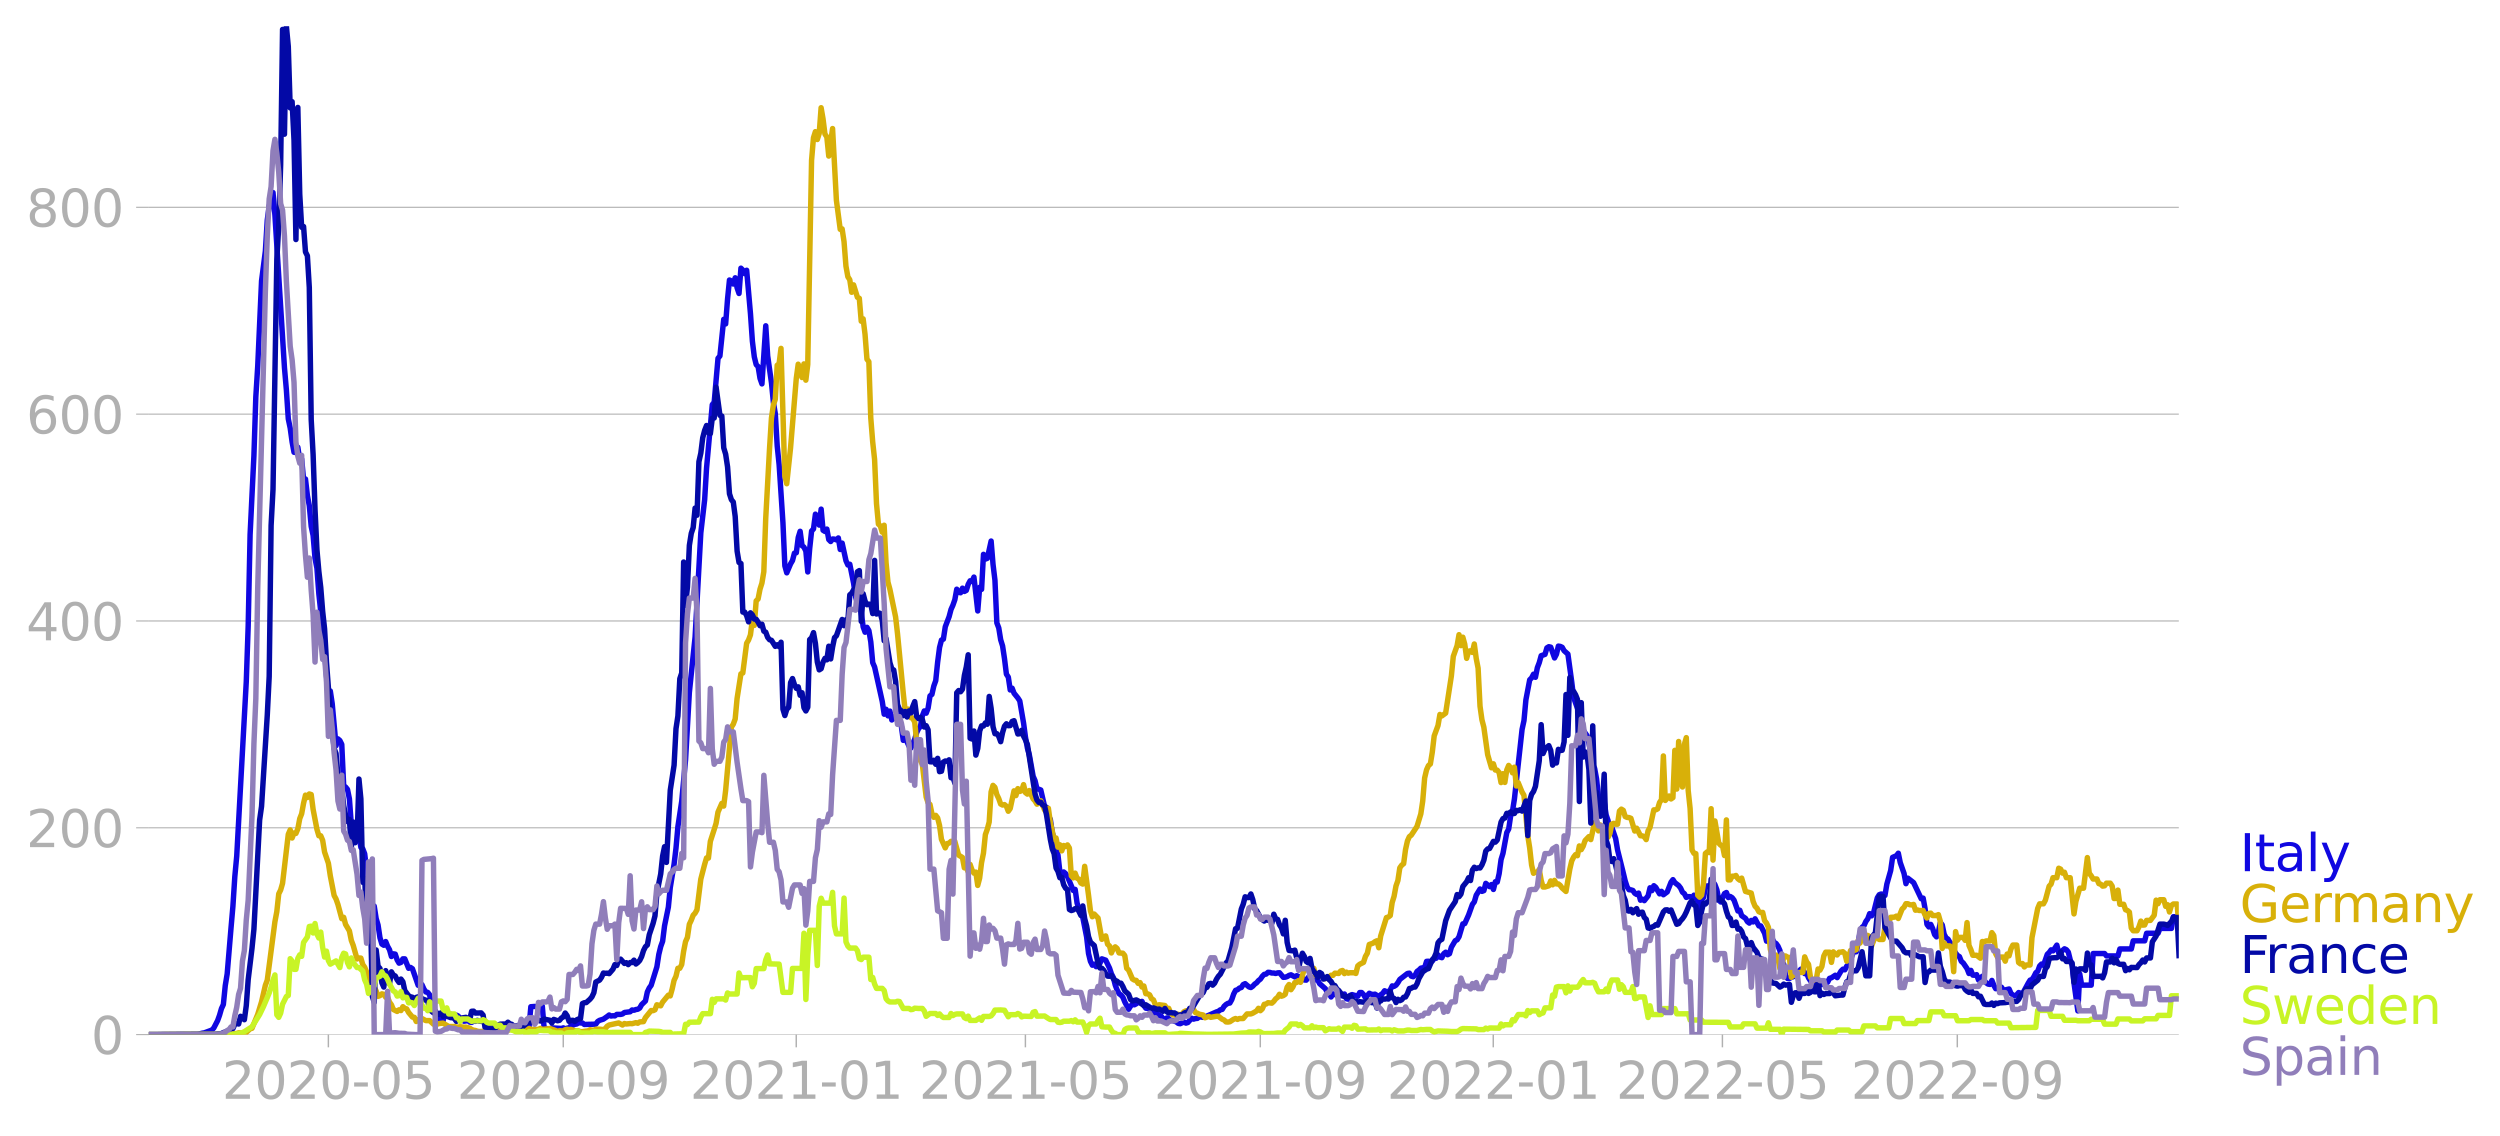 <svg xmlns="http://www.w3.org/2000/svg" xmlns:xlink="http://www.w3.org/1999/xlink" width="916.28" height="416.199" viewBox="0 0 687.21 312.149"><defs><style>*{stroke-linejoin:round;stroke-linecap:butt}</style></defs><g id="figure_1"><path id="patch_1" d="M0 312.15h687.21V0H0v312.15z" style="fill:none"/><g id="axes_1"><path id="patch_2" d="M40.922 284.4h558V7.2h-558v277.2z" style="fill:none"/><g id="matplotlib.axis_1"><g id="xtick_1"><g id="line2d_1"><defs><path id="ma1cd2ef451" d="M0 0v3.5" style="stroke:#b0b0b0;stroke-width:.4"/></defs><use xlink:href="#ma1cd2ef451" x="90.266" y="284.4" style="fill:#b0b0b0;stroke:#b0b0b0;stroke-width:.4"/></g><g id="text_1" style="fill:#b0b0b0" transform="matrix(.14 0 0 -.14 61.018 302.038)"><defs><path id="DejaVuSans-32" d="M1228 531h2203V0H469v531q359 372 979 998 621 627 780 809 303 340 423 576 121 236 121 464 0 372-261 606-261 235-680 235-297 0-627-103-329-103-704-313v638q381 153 712 231 332 78 607 78 725 0 1156-363 431-362 431-968 0-288-108-546-107-257-392-607-78-91-497-524-418-433-1181-1211z" transform="scale(.016)"/><path id="DejaVuSans-30" d="M2034 4250q-487 0-733-480-245-479-245-1442 0-959 245-1439 246-480 733-480 491 0 736 480 246 480 246 1439 0 963-246 1442-245 480-736 480zm0 500q785 0 1199-621 414-620 414-1801 0-1178-414-1799Q2819-91 2034-91q-784 0-1198 620-414 621-414 1799 0 1181 414 1801 414 621 1198 621z" transform="scale(.016)"/><path id="DejaVuSans-2d" d="M313 2009h1684v-512H313v512z" transform="scale(.016)"/><path id="DejaVuSans-35" d="M691 4666h2478v-532H1269V2991q137 47 274 70 138 23 276 23 781 0 1237-428 457-428 457-1159 0-753-469-1171Q2575-91 1722-91q-294 0-599 50Q819 9 494 109v635q281-153 581-228t634-75q541 0 856 284 316 284 316 772 0 487-316 771-315 285-856 285-253 0-505-56-251-56-513-175v2344z" transform="scale(.016)"/></defs><use xlink:href="#DejaVuSans-32"/><use xlink:href="#DejaVuSans-30" x="63.623"/><use xlink:href="#DejaVuSans-32" x="127.246"/><use xlink:href="#DejaVuSans-30" x="190.869"/><use xlink:href="#DejaVuSans-2d" x="254.492"/><use xlink:href="#DejaVuSans-30" x="290.576"/><use xlink:href="#DejaVuSans-35" x="354.199"/></g></g><g id="xtick_2"><use xlink:href="#ma1cd2ef451" id="line2d_2" x="154.832" y="284.4" style="fill:#b0b0b0;stroke:#b0b0b0;stroke-width:.4"/><g id="text_2" style="fill:#b0b0b0" transform="matrix(.14 0 0 -.14 125.584 302.038)"><defs><path id="DejaVuSans-39" d="M703 97v575q238-113 481-172 244-59 479-59 625 0 954 420 330 420 377 1277-181-269-460-413-278-144-615-144-700 0-1108 423-408 424-408 1159 0 718 425 1152 425 435 1131 435 810 0 1236-621 427-620 427-1801 0-1103-524-1761Q2575-91 1691-91q-238 0-482 47Q966 3 703 97zm1256 1978q425 0 673 290 249 291 249 798 0 503-249 795-248 292-673 292t-673-292q-248-292-248-795 0-507 248-798 248-290 673-290z" transform="scale(.016)"/></defs><use xlink:href="#DejaVuSans-32"/><use xlink:href="#DejaVuSans-30" x="63.623"/><use xlink:href="#DejaVuSans-32" x="127.246"/><use xlink:href="#DejaVuSans-30" x="190.869"/><use xlink:href="#DejaVuSans-2d" x="254.492"/><use xlink:href="#DejaVuSans-30" x="290.576"/><use xlink:href="#DejaVuSans-39" x="354.199"/></g></g><g id="xtick_3"><use xlink:href="#ma1cd2ef451" id="line2d_3" x="218.874" y="284.4" style="fill:#b0b0b0;stroke:#b0b0b0;stroke-width:.4"/><g id="text_3" style="fill:#b0b0b0" transform="matrix(.14 0 0 -.14 189.626 302.038)"><defs><path id="DejaVuSans-31" d="M794 531h1031v3560L703 3866v575l1116 225h631V531h1031V0H794v531z" transform="scale(.016)"/></defs><use xlink:href="#DejaVuSans-32"/><use xlink:href="#DejaVuSans-30" x="63.623"/><use xlink:href="#DejaVuSans-32" x="127.246"/><use xlink:href="#DejaVuSans-31" x="190.869"/><use xlink:href="#DejaVuSans-2d" x="254.492"/><use xlink:href="#DejaVuSans-30" x="290.576"/><use xlink:href="#DejaVuSans-31" x="354.199"/></g></g><g id="xtick_4"><use xlink:href="#ma1cd2ef451" id="line2d_4" x="281.865" y="284.4" style="fill:#b0b0b0;stroke:#b0b0b0;stroke-width:.4"/><g id="text_4" style="fill:#b0b0b0" transform="matrix(.14 0 0 -.14 252.617 302.038)"><use xlink:href="#DejaVuSans-32"/><use xlink:href="#DejaVuSans-30" x="63.623"/><use xlink:href="#DejaVuSans-32" x="127.246"/><use xlink:href="#DejaVuSans-31" x="190.869"/><use xlink:href="#DejaVuSans-2d" x="254.492"/><use xlink:href="#DejaVuSans-30" x="290.576"/><use xlink:href="#DejaVuSans-35" x="354.199"/></g></g><g id="xtick_5"><use xlink:href="#ma1cd2ef451" id="line2d_5" x="346.431" y="284.4" style="fill:#b0b0b0;stroke:#b0b0b0;stroke-width:.4"/><g id="text_5" style="fill:#b0b0b0" transform="matrix(.14 0 0 -.14 317.183 302.038)"><use xlink:href="#DejaVuSans-32"/><use xlink:href="#DejaVuSans-30" x="63.623"/><use xlink:href="#DejaVuSans-32" x="127.246"/><use xlink:href="#DejaVuSans-31" x="190.869"/><use xlink:href="#DejaVuSans-2d" x="254.492"/><use xlink:href="#DejaVuSans-30" x="290.576"/><use xlink:href="#DejaVuSans-39" x="354.199"/></g></g><g id="xtick_6"><use xlink:href="#ma1cd2ef451" id="line2d_6" x="410.473" y="284.4" style="fill:#b0b0b0;stroke:#b0b0b0;stroke-width:.4"/><g id="text_6" style="fill:#b0b0b0" transform="matrix(.14 0 0 -.14 381.225 302.038)"><use xlink:href="#DejaVuSans-32"/><use xlink:href="#DejaVuSans-30" x="63.623"/><use xlink:href="#DejaVuSans-32" x="127.246"/><use xlink:href="#DejaVuSans-32" x="190.869"/><use xlink:href="#DejaVuSans-2d" x="254.492"/><use xlink:href="#DejaVuSans-30" x="290.576"/><use xlink:href="#DejaVuSans-31" x="354.199"/></g></g><g id="xtick_7"><use xlink:href="#ma1cd2ef451" id="line2d_7" x="473.464" y="284.4" style="fill:#b0b0b0;stroke:#b0b0b0;stroke-width:.4"/><g id="text_7" style="fill:#b0b0b0" transform="matrix(.14 0 0 -.14 444.216 302.038)"><use xlink:href="#DejaVuSans-32"/><use xlink:href="#DejaVuSans-30" x="63.623"/><use xlink:href="#DejaVuSans-32" x="127.246"/><use xlink:href="#DejaVuSans-32" x="190.869"/><use xlink:href="#DejaVuSans-2d" x="254.492"/><use xlink:href="#DejaVuSans-30" x="290.576"/><use xlink:href="#DejaVuSans-35" x="354.199"/></g></g><g id="xtick_8"><use xlink:href="#ma1cd2ef451" id="line2d_8" x="538.031" y="284.4" style="fill:#b0b0b0;stroke:#b0b0b0;stroke-width:.4"/><g id="text_8" style="fill:#b0b0b0" transform="matrix(.14 0 0 -.14 508.783 302.038)"><use xlink:href="#DejaVuSans-32"/><use xlink:href="#DejaVuSans-30" x="63.623"/><use xlink:href="#DejaVuSans-32" x="127.246"/><use xlink:href="#DejaVuSans-32" x="190.869"/><use xlink:href="#DejaVuSans-2d" x="254.492"/><use xlink:href="#DejaVuSans-30" x="290.576"/><use xlink:href="#DejaVuSans-39" x="354.199"/></g></g></g><g id="matplotlib.axis_2"><g id="ytick_1"><path id="line2d_9" d="M40.922 284.4h558" clip-path="url(#p38514db727)" style="fill:none;stroke:#b0b0b0;stroke-width:.3;stroke-linecap:square"/><g id="line2d_10"><defs><path id="me8dd13f8f8" d="M0 0h-3.5" style="stroke:#b0b0b0;stroke-width:.3"/></defs><use xlink:href="#me8dd13f8f8" x="40.922" y="284.4" style="fill:#b0b0b0;stroke:#b0b0b0;stroke-width:.3"/></g><use xlink:href="#DejaVuSans-30" id="text_9" style="fill:#b0b0b0" transform="matrix(.14 0 0 -.14 25.015 289.719)"/></g><g id="ytick_2"><path id="line2d_11" d="M40.922 227.547h558" clip-path="url(#p38514db727)" style="fill:none;stroke:#b0b0b0;stroke-width:.3;stroke-linecap:square"/><use xlink:href="#me8dd13f8f8" id="line2d_12" x="40.922" y="227.547" style="fill:#b0b0b0;stroke:#b0b0b0;stroke-width:.3"/><g id="text_10" style="fill:#b0b0b0" transform="matrix(.14 0 0 -.14 7.2 232.866)"><use xlink:href="#DejaVuSans-32"/><use xlink:href="#DejaVuSans-30" x="63.623"/><use xlink:href="#DejaVuSans-30" x="127.246"/></g></g><g id="ytick_3"><path id="line2d_13" d="M40.922 170.694h558" clip-path="url(#p38514db727)" style="fill:none;stroke:#b0b0b0;stroke-width:.3;stroke-linecap:square"/><use xlink:href="#me8dd13f8f8" id="line2d_14" x="40.922" y="170.694" style="fill:#b0b0b0;stroke:#b0b0b0;stroke-width:.3"/><g id="text_11" style="fill:#b0b0b0" transform="matrix(.14 0 0 -.14 7.2 176.012)"><defs><path id="DejaVuSans-34" d="M2419 4116 825 1625h1594v2491zm-166 550h794V1625h666v-525h-666V0h-628v1100H313v609l1940 2957z" transform="scale(.016)"/></defs><use xlink:href="#DejaVuSans-34"/><use xlink:href="#DejaVuSans-30" x="63.623"/><use xlink:href="#DejaVuSans-30" x="127.246"/></g></g><g id="ytick_4"><path id="line2d_15" d="M40.922 113.84h558" clip-path="url(#p38514db727)" style="fill:none;stroke:#b0b0b0;stroke-width:.3;stroke-linecap:square"/><use xlink:href="#me8dd13f8f8" id="line2d_16" x="40.922" y="113.84" style="fill:#b0b0b0;stroke:#b0b0b0;stroke-width:.3"/><g id="text_12" style="fill:#b0b0b0" transform="matrix(.14 0 0 -.14 7.2 119.16)"><defs><path id="DejaVuSans-36" d="M2113 2584q-425 0-674-291-248-290-248-796 0-503 248-796 249-292 674-292t673 292q248 293 248 796 0 506-248 796-248 291-673 291zm1253 1979v-575q-238 112-480 171-242 60-480 60-625 0-955-422-329-422-376-1275 184 272 462 417 279 145 613 145 703 0 1111-427 408-426 408-1160 0-719-425-1154Q2819-91 2113-91q-810 0-1238 620-428 621-428 1799 0 1106 525 1764t1409 658q238 0 480-47t505-140z" transform="scale(.016)"/></defs><use xlink:href="#DejaVuSans-36"/><use xlink:href="#DejaVuSans-30" x="63.623"/><use xlink:href="#DejaVuSans-30" x="127.246"/></g></g><g id="ytick_5"><path id="line2d_17" d="M40.922 56.987h558" clip-path="url(#p38514db727)" style="fill:none;stroke:#b0b0b0;stroke-width:.3;stroke-linecap:square"/><use xlink:href="#me8dd13f8f8" id="line2d_18" x="40.922" y="56.987" style="fill:#b0b0b0;stroke:#b0b0b0;stroke-width:.3"/><g id="text_13" style="fill:#b0b0b0" transform="matrix(.14 0 0 -.14 7.2 62.306)"><defs><path id="DejaVuSans-38" d="M2034 2216q-450 0-708-241-257-241-257-662 0-422 257-663 258-241 708-241t709 242q260 243 260 662 0 421-258 662-257 241-711 241zm-631 268q-406 100-633 378-226 279-226 679 0 559 398 884 399 325 1092 325 697 0 1094-325t397-884q0-400-227-679-226-278-629-378 456-106 710-416 255-309 255-755 0-679-414-1042Q2806-91 2034-91q-771 0-1186 362-414 363-414 1042 0 446 256 755 257 310 713 416zm-231 997q0-362 226-565 227-203 636-203 407 0 636 203 230 203 230 565 0 363-230 566-229 203-636 203-409 0-636-203-226-203-226-566z" transform="scale(.016)"/></defs><use xlink:href="#DejaVuSans-38"/><use xlink:href="#DejaVuSans-30" x="63.623"/><use xlink:href="#DejaVuSans-30" x="127.246"/></g></g></g><path id="line2d_19" d="m40.922 284.4 13.124-.081.525-.04 1.05-.285.524-.081 2.1-.772.525-.568 1.05-2.03.525-1.463.525-1.827.525-1.137.525-5.198.525-3.208 1.05-12.549.524-6.01.525-8.162.525-5.645 2.625-47.96.525-15.31.525-25.096 1.05-21.726.525-16.163.524-8.447 1.05-23.431 1.05-8.163.525-8.568.525-3.818 1.05-3.736.525 6.213 2.624 41.95.525 6.091.525 7.96.525 2.518.525 3.817.525 2.843.525.08.525-1.461.525 3.452.525-.203.525 5.563.525-.081.525 4.548.525 2.762.525 5.726.524 2.477.525 6.294.525 2.721.525 7.025.525 4.914.525 6.173.525 4.63 1.05 13.4.525-2.396.525 3.493 1.05 11.533.525-1.868.524.447.525 1.055.525 11.371.525.366.525.65.525 2.598.525 7.066.525.488.525.04.525 1.665.525.812.525 3.25.525.405.525 1.381 1.05 8.853.524 1.38.525 3.859.525.284.525 3.411.525 1.787.525 3.492.525 1.746.525.325.525-1.015.525 1.3.525.934.525 1.868.524-.731.525.08.525 1.585.525.893.525-.203.525-.975h.525l1.05 2.6.525-.244.525.365 1.575 4.548.524-.527.525.365.525 1.178.525.812.525.122.525.65.525 3.005.525 1.3.525.69.525 1.664.525.082.525.69.525-.203.525-2.112.524.163.525.609.525-.528.525.609.525-.081.525-.284.525.243.525.731.525.122.525.569.525-.082.525-.203.525.528.525.081.525-.324.524.04.525-.284.525.244 1.05.08.525.163.525.406 1.05.61.525-.082.525.325 1.575.569.524-.163h.525l.525-.122.525-.284.525.244 1.05-.285.525.244.525-.325 1.05.569 1.575-.04h.524l.525-5.89 1.05-.08 1.575.162.525-.244.525 6.295.525-.122 1.05.04.525-.243 2.624.162.525-.162.525.284.525-.203.525-.081.525-.61.525-.121.525-.244.525-.08.525-.326 1.05.04.524.407 3.15-.081.525-.731.525-.325 1.05-.325 1.05-.731.524-.406.525.284.525-.081.525.04.525-.405h1.05l.525-.122.525-.406 1.575-.203.525-.488.525.081.525-.203.524-.08.525-.326.525-.934 1.05-1.015.525-2.477.525-1.097.525-.73 1.575-5.077.525-3.41.525-2.153.525-1.462.524-4.224 1.05-5.157.525-5.36 1.05-6.457.525-4.386.525-5.93 1.05-6.984 1.05-11.33 1.05-18.6 1.574-15.187 1.575-28.67 1.05-9.056.525-8.731 1.575-17.422.525-.69 1.05-12.061.524-.65 1.05-10.07.525 1.258.525-6.863.525-5.198.525.244.525.852.525-1.705.525 2.761.525 1.543.525-6.944.525.528.524.975.525-.934 1.05 11.98.525 7.512.525 4.305.525 2.152.525.528.525 3.249.525 1.502 1.05-15.96.525 8.285 1.05 7.432.524 5.36.525 3.087.525 8.852.525 5.158 1.05 15.96.525 11.857.525 1.909 1.05-2.477.525-.894.525-2.03.525-.122.525-4.183.524-1.705.525 3.939.525.406.525 1.096.525 5.726.525-6.416.525-4.833.525-.568.525-4.061.525 1.34.525 1.665.525-4.386.525 5.807.525.325.524-.65.525 2.884.525.528.525-.69.525.04.525.203.525-.528.525 3.168.525-1.747 1.05 4.833.525 1.178.525-.203 1.05 5.238.524 3.696.525 1.705.525-.365.525 2.883.525 4.061.525 1.462.525-1.34.525.893.525 3.127.525 5.685.525 1.219 2.1 9.462.524 3.492.525-1.34.525 1.787.525-1.3.525 2.437.525-.447 1.05-1.462.525 2.071.525 1.584.525 3.858.525-1.178.524 1.625.525 1.137.525.528 1.05-2.437.525-1.787.525-1.096.525-.61.525-2.923.525-1.34.525.609.525-1.38.525-3.371.525-.407.525-2.314.524-1.462.525-5.117.525-4.02.525-2.03.525-.244.525-3.412 1.05-2.761.525-1.99.525-1.178.525-1.502.525-2.883.525.852.525.122.524-1.259.525.894.525-.285.525-1.665.525-.974.525.162.525-1.177 1.05 9.3.525-6.498.525.568.525-9.624.525 1.3.525-.204 1.05-4.751.524 6.416.525 4.345.525 11.737.525 1.38.525 3.249.525 1.706.525 3.492.525 4.264.525.812.525 3.533.525-.487.525 1.38 1.05 1.3.524.812 1.05 6.132.525 3.899.525 2.964.525 1.828 1.05 5.888.525 1.218.525 2.275.525.08.525.204 1.05 4.548.524.203.525 2.315.525 1.015.525 3.574.525 1.868 1.05 4.386.525 4.588.525 1.503.525-1.462.525.447.525.853 1.574 3.776.525-.284.525 3.736.525 1.706 1.05 2.274 1.05 5.36.525 4.548.525 2.153.525 1.056.525-.285.525.69.524-.365.525-.609.525-1.178 1.05.366 1.05 2.193.525 1.584.525 1.015.525 2.07.525 1.382.525.974.525.366.525.609.524 1.3 1.05 1.99.525-.854.525-.487.525.122.525-.284.525-.447.525.244.525-.447.525 1.137.525.73.525.082.525-.122.524.731 1.05.731.525.122.525.406.525.203.525.731.525.163.525-.366.525.163.525.568.525-.04 1.05.406.524.406.525.08 1.05-.486.525.324.525-.162 1.05-1.178.525.244.525-.162.525-.041.525-.447 1.05.163.524-.122 3.15-1.38.525-.163.525-.406.525-.122.525-.853.525-.487.525-.325.525-.081.524-.934.525-1.544.525-1.015.525-.162.525-.447.525-.162.525-.813.525-.243 1.05.893.525.163.525-.366.525-.568.525-.366.525-.61.524-.405.525-.772.525-.528.525-.08.525-.488.525.04.525.163h.525l.525.122.525-.163.525-.04 1.05 1.259.525-.041.524-.163.525-.324.525-.163 1.05.569.525-.325 1.575.609.525.569.525.04.525-.73.525-.041 1.05.243.524.488h.525l.525 1.015 1.575 1.38.525.975.525.406.525.894.525-.853 1.05.365 1.574.163.525-.488.525 1.3.525.122.525-.406.525-.853 1.575.447.525-1.016h.525l.525.569.525.893 1.05-1.259.524.244.525.081.525-.081 1.05.69.525-.528.525-.365.525-.731.525.244h.525l.525-.488.525-1.096.524.122.525-.325.525-.69.525-.894 2.1-1.624.525-.082.525.813.525.162.525-.406.525-1.056.525-.365.525-.528 1.05-.203.524-1.665.525-.04.525.202.525-.243.525-.731.525-.041.525-.934.525.609.525.162.525-1.096.525-.406.525.69.524-.284.525-1.787 1.05-1.787.525-.243.525-.853 1.05-3.533.525-.081 1.05-2.356 1.05-2.924.525-.69.524-1.827 1.05-1.706.525.65.525-.203.525-1.99 1.05.893.525-.568.525 1.34.525-2.112.525.081.525-2.314.525-3.858.524-1.706 1.05-5.726.525-.974.525-3.533.525-1.422.525-3.33 2.1-19.086.525-2.437.525-5.685 1.05-5.523.524-.528.525-1.015.525.853.525-2.64.525-1.38.525-1.91 1.05-.365.525-1.787.525-.324.525.121 1.05 2.965.525-1.015.524-2.234.525.081.525.244.525.934 1.05.934 1.05 7.635.525 4.304 1.575 4.467.525 4.305.525.203 1.05 1.503.524 2.03 1.05 5.929.525 1.056.525 2.883.525 4.914.525 1.705.525-.121.525-.244.525 3.614.525 1.543.525 2.6.524-.691 1.05 3.086.525 3.127 1.575 6.335.525 2.193.525 1.625.525.771.525.04.525.163.525.772.525.325.524-.366.525 1.95.525-.285.525.406 1.05-1.34.525-2.193.525.772.525-1.34.525.446 1.05 1.787.525-.69.525.934 1.05-.772 1.05-2.68.524-.69.525.812 1.05.812.525.69.525 1.138.525.406.525 1.015.525-.203h.525l.524.446.525-.852.525.203 1.05 3.167.525-2.03.525-.69.525-2.803.525-.406.525.244.525-.569.525-.771.525.771.525 1.422.525 2.802.524.528 1.05-2.315.525-.284.525 1.38.525-.284.525.325.525.69 1.05 2.965.525-.203.525 1.502 1.05.731.524.894.525.406.525-.731.525.406.525-.853 1.05 1.95h.525l1.05 2.03.525 2.152.525-.04.525.568.525-1.178.524 1.016.525.284.525.73.525 1.179.525 3.167.525.61.525 3.167.525.771h.525l.525-.324.525-.163.525-.853.525-.203 1.05-1.015.524.04.525 1.178.525-.122.525 1.3.525.812.525.447.525.609.525.325.525-.731.525.447.525-.082 1.05-.852.524.203.525-1.056.525-.163 1.05-.69.525.65 1.05-1.787.525-.528.525.162.525-1.015.525-.487 1.574-3.98.525.528 1.05-5.32.525-1.38.525-.447.525-1.178.525-.73.525-1.422.525.609.525-.772 1.05-4.182.525-.853.525-.203.524.081.525.325.525-3.127 1.05-3.736.525-3.614 1.05-.447.525-.69.525 2.558 1.05 3.005.525 2.802.525-1.502 1.574 1.218 2.1 4.426.525-.162.525 2.883.525 4.345.525.69.525-.69.525 1.137.525 1.665.524.61.525-1.34.525-2.6.525.65.525 2.559.525 1.015.525.325.525.893.525.61.525 1.461.525.894.525.65.525.324.525 1.3.524.446 1.05 1.544.525 1.34.525-.853.525 1.3.525.04.525-.162.525 1.462 1.05-1.016.525 1.178.525.61.525.365.524.08.525-1.096.525 1.34.525.934h.525l1.05-.406.525.772.525-.04 1.05-.244.525 1.218.525.447.525.203.524-.285.525-.609 1.05.366 1.575-2.924.525-.853.525-.162.525-.813.525-1.055.525-.406.525-1.462.525-.528.525.365 1.05-3.046.524-.487.525-.73.525.283 1.05-1.583.525 2.193.525-.285 1.05-.893.525.244.525.65.525 2.111.524 1.584.525 4.873 1.05 7.594.525-10.152.525 3.086h2.625l.525-8.69h3.15l.524.65h3.15l.525-1.91h3.15l.524-2.233h3.15l.525-2.071h3.15l.524-1.34h3.15l.525-3.208h1.575" clip-path="url(#p38514db727)" style="fill:none;stroke:#1007e1;stroke-width:1.5;stroke-linecap:square"/><path id="line2d_20" d="m40.922 284.4 22.048-.081 2.1-.244.524-.162 1.05.08.525.042.525-.244 1.05-.975.525-.162 1.574-3.817 1.05-3.452 1.05-4.549.525-1.42 2.1-16.042.525-2.802.525-4.873.525-1.056.525-1.827 1.574-13.482.525-1.219.525 2.234.525-1.38.525.12.525-1.258.525-2.802.525-1.34.525-2.883.525-2.234.525.65.525-.975.525.163.524 4.06 1.05 5.483.525 1.787h.525l.525 1.259.525 3.208 1.05 3.086.525 3.452 1.05 5.4.525.976.525 1.502 1.05 3.899.524-.366.525 1.95 1.05 1.786.525 2.6.525 1.38 1.05 3.736.525-.284.525.04.525 1.787.525.731.524 1.3.525 3.005.525.609.525.081.525.447.525 1.096.525 1.462.525-.203.525-.487.525.122.525.812.525-.04.525 1.38.525.73.524 1.3 1.05.528.525-.446.525.203.525-1.056.525.447.525.162.525.975 1.05 1.258.525.082.525 1.137.525-.488h.524l.525-.324 1.05.568h1.05l1.05.975.525-.203.525.203.525-.163 1.05-.122 1.574.934H124.911l.525.163h.525l.525-.122 1.05.163.525-.041 1.05.284.525.366.525.203.524.08.525.204.525.081 2.1-.081 1.05-.487 2.1.08h.525l.524.123h.525l.525.284 1.05-.447.525-.243 1.05-.082.525-.203.525-.325 1.575.65.525.122.524-.244.525.244 1.575.04.525-.04.525-.244.525.285 2.1-.244 1.574.528.525.244.525-.163 1.05.04.525-.324.525-.122.525.081.525-.04 1.05.325 1.05.08.525.204h.524l1.05-.163.525-.04.525-.325.525.122h.525l.525-.244 1.05-.04 1.05.121.525-.284.525-.65.524-.325 2.625-.568 1.05.568.525-.406.525.122 1.05-.122.525.04 1.05-.283.524.162.525-.365 1.05-.082.525-1.096 1.575-1.95.525.041.525-.243.525-1.381 1.05.284.525-1.015 1.574-1.909.525.203.525-1.868.525-2.396.525-1.137.525-2.193h.525l.525-1.015.525-3.614.525-2.68.525-1.178.525-3.614.524-1.097.525-1.38.525-.569.525-.934 1.05-8.406 1.05-4.061.525-1.787.525.04.525-4.588 1.05-3.249.525-1.705.524-3.087 1.05-2.396.525.731.525-4.264 1.575-17.421.525-.812.525-1.422.525-5.644 1.05-6.782.525-.244 1.05-8.162.524-.894.525-1.421.525-4.183.525 1.584.525-6.741.525-.528.525-2.68.525-1.665.525-3.127.525-14.701 1.05-19.208.524-8.366.525-3.573.525-1.544.525-9.38.525-.406.525-4.224 1.05 35.046.525 2.152 1.05-9.868 1.575-19.086.525-3.899 1.05 3.655.524-3.736.525 4.467.525-4.304 1.05-56.123.525-6.213.525-1.665.525 2.152.525-1.665.525-7.066.525 3.046.525 4.183.524.812.525 5.239 1.05-7.554 1.05 19.696 1.05 8 .525-.122.525 3.493.525 6.74.525 2.925.525.812.525 3.452.524-2.03 1.05 3.41.525.285.525 6.294.525-.65.525 4.264.525 6.823.525.69.525 15.432.525 6.578.525 4.873.525 12.143.525 5.604.524.528.525 1.705.525-1.908.525 10.274.525 5.36.525 1.95 1.575 7.634.525 4.589 1.575 16.284.525 4.914.524-.487.525.081.525 2.315.525.162.525 1.056.525 5.28 1.05 5.278.525 1.056 1.05 8.975.525 1.543.525.488.525 2.477.525 1.056.524-.528.525.69.525 2.071.525 3.817 1.05 2.356.525-1.178.525-.122.525-.487h1.05l1.05 3.777 1.05.65.524 2.842.525-.04.525 1.096.525-1.99.525 1.502.525.894.525-.284.525 3.654.525-1.99.525-4.263.525-2.6.525-5.116.525-1.462.524-1.99.525-8.284.525-1.787.525.528.525 1.99.525 1.096.525 1.503.525.284.525-.122.525.447.525 1.38.525-.73 1.05-4.874.524 1.3.525-1.909.525.772.525-.203.525-1.665.525 2.193.525.406.525-.975 1.05 2.274.525.569.525.893.525-.243.525-.69 1.05 2.517.524.69.525-1.137.525 3.818 1.05 4.75.525-.405.525 2.518.525-.65.525 1.665.525-1.462.525.284.525-.447.524.853.525 7.635.525.568.525-1.3.525 1.382.525.284.525 1.056.525.284.525-4.873 1.05 7.878.525 4.305.525 1.665.525-.731 1.05 1.096 1.05 5.848.524-.65.525-.284.525 2.274.525.487.525 1.909.525-1.218.525-.447.525.447.525 1.218 1.05.081.524.65.525 3.492.525.488 1.05 2.436.525.325.525.081.525.813.525-.204.525 1.219.525-.285.525 2.112.525.04.525.285.524 1.056.525.325.525 1.3.525.811.525-.771 1.575.203.525.812.525-.04.525 1.258.525.528 1.05.163.524-.325.525.365.525-.406.525-.65.525-.243 1.05-.122 1.05-.244.525.853.525.163.525.284 1.05.203.524.772 1.05-.366.525.244 1.575-.285h.525l1.05.813.525.203.525.528.525.04.525-.081 1.05-.69.524-.203.525.243.525-.243h1.05l1.05-1.26h1.05l.525-.202 1.05-.61.525-.73.524.65.525-.488.525-1.259.525-.081.525-.366 1.05.122.525-.487.525-.69.525-.407.525-.852.525.528.525-.163.525-.365.524-1.95.525-.73.525 1.42.525-.73.525-1.219.525-.04.525-.528.525.487 1.05-3.736.525.04.525.407.525.122.525-.812.524.162.525 1.95.525-.326.525-.162.525.771.525.122.525.447.525-.365.525-.041.525-.528.525.04.525-.609 1.05.082.524-.65.525-.162.525.852.525-.406.525.284.525-.121h1.05l.525.203.525-2.071.525-.447 1.05-.528.525-1.624.524-.894.525-2.396 1.05-.365.525-.406.525-.244.525 1.909.525-3.25 1.575-5.035.525-.162.525-.406.525-3.574.524-1.705.525-2.843.525-1.503.525-3.492.525-.731.525-.406.525-3.899.525-2.355.525-1.178.525-.406 1.575-2.396 1.05-3.451.524-3.534.525-6.335.525-2.233.525-1.178.525-.446.525-3.209.525-4.507 1.05-2.843.525-3.046.525.406 1.05-.771 1.574-10.234.525-5.36 1.05-2.965.525-3.005.525 3.005.525-2.314.525 1.908.525 3.899.525-1.95.525-.121.525.446.525-2.314.524 3.939.525 2.72.525 10.437.525 3.736.525 2.03 1.05 7.554 1.05 3.614.525-1.096.525 1.706.525.04.525.65.525 2.761.524-2.436.525 2.396.525-3.411.525-1.26.525.65.525 1.381.525-1.543.525 5.157.525-.893 1.05 2.558.525.894 1.05 11.127.524 3.33.525 4.71.525 2.274.525-.284.525.081.525-.852.525 2.964.525 1.868h.525l1.05-.325.525-1.34.525 1.056.525-1.218.525.974h.524l.525.406.525.731 1.05.934 1.05-6.091.525-2.274.525-1.056.525-.69.525.284.525-2.68.525 1.015.525-.934.524-1.543 1.05-1.097.525.813 1.05-4.67.525.73.525 1.544.525-1.625.525.65.525-.081.525 2.883.525-.081.525-.975.524-2.64.525-.202.525.243h.525l.525-3.614.525-.528.525.325.525 1.705.525.244.525.04.525.204 1.05 3.492.525-.771 1.05 2.07.524.041.525.244.525.772.525-2.437.525-.893 1.05-4.833h.525l.525-.284.525-1.746.525-.772.525-12.02.524 12.223 1.05-1.218.525.812.525-.366.525-12.995.525 10.64.525-13.076.525 10.396.525 2.112.525-11.737.525-1.827.525 14.538.525 4.955.524 11.37.525.934.525.081.525 11.452.525.528.525-.568.525-3.127.525-8.325.525-.447.525.203.525-12.06.525 14.131.525-10.761 1.05 6.091.524.569.525.243.525 2.6.525-9.788.525 16.488h.525l.525-1.015h.525l.525-.203.525.893.525.406.525-.568 1.05 3.654 1.574.447.525 2.315.525 1.3.525.527.525.975.525.244.525-.041.525 2.274.525.65.525 1.178.525 6.05.525 1.909.524-.284.525-.04.525.933.525 2.721.525.203.525-3.614h.525l.525.325.525.08.525 5.443.525-2.193.525 1.665.525-.61.525-.162 1.05-.04.524-4.265.525 1.34.525.69.525 3.534.525.772 1.05.04.525-3.046.525.325.525-1.015.525-2.883.525-1.056h1.05l.524 2.802.525-2.883.525.609.525.244.525-.772h.525l.525-.122.525.447.525 2.152.525-1.015.525-1.909 1.05-.04.524-.203.525-2.559.525.731.525-1.502.525.65.525-1.219h.525l.525.325.525 2.558 1.05-2.599.525.082.525.73h1.05l.524-3.451.525-1.828.525.812.525-1.624 1.05-.04.525-.285.525.65 1.05-2.599.525-.487.525-.975h.525l.524.284.525.04.525-.12.525 1.583.525-.081.525.162h1.05l.525 1.218.525.853.525-1.259.525-.081.525.65h1.05l.524-.244.525 1.828.525 7.472.525-1.503.525.812h1.05l.525 1.097.525 5.97.525-11.006.525 2.356.525-.772h1.05l.524.812.525-4.873.525 6.254.525 1.178.525 1.543h1.05l1.05.812.525-4.589.525.081.525-.243h1.05l.524-2.275.525.772.525 5.036.525.974 1.05-.081h.525l.525 1.137.525-1.95.525.488.525-1.908.525-1.056h1.05l.524 4.792.525.406.525-.122.525.934.525-.528h1.05l.525-7.513 1.575-8.04.525-1.26h1.05l.524-.974 1.05-3.898.525-.528.525-1.787h1.05l.525-2.6.525.244.525 1.097.525-.244.525 1.503h1.05l1.05 9.95.524-3.453 1.05-3.614h1.05l1.05-8.406.525 4.304.525.69.525.894h1.05l.524 1.26.525.162.525.528.525-.082.525-.73h1.05l.525.812.525 3.41.525-.04.525-2.274.525 3.898h1.05l.524 1.503.525.203.525.447.525 4.386.525.73h1.05l.525-1.055.525-1.584.525 1.096.525-.04.525-1.26h1.05l1.05-1.42.524-4.143.525.975.525-1.096h1.05l.525 1.827.525-.447.525 1.99.525-1.787.525-.406h1.05l.524 6.538h0" clip-path="url(#p38514db727)" style="fill:none;stroke:#d8b009;stroke-width:1.5;stroke-linecap:square"/><path id="line2d_21" d="m40.922 284.4 17.848-.081 2.1-.203.525-.285 1.05-.324.525-.285.524-.609.525.122.525-1.178.525-.203.525.122.525-2.112.525.325.525.61.525-3.858.525-7.148 1.05-8.65.525-5.198 1.574-30.05.525-3.737 1.575-25.096.525-10.6.525-41.502.525-9.95 1.05-63.228.525-9.137.525-16.894.525-37.158.524 28.792.525-29.685.525 5.563.525 16.894.525-1.706.525 10.559.525 27.33.525-36.305.525 23.838.525 9.096.525-.203.525 6.985.525 1.056.525 8.731.525 36.305.524 9.624.525 15.107.525 11.046.525 5.929.525 4.467.525 6.538.525 4.792.525 9.218 1.05 13.97 1.05 9.706.525 1.38.525 6.132.524 4.467.525-1.015.525 4.751.525 2.64.525 1.746.525-.609.525 7.716.525-6.985.525 5.685.525-.73.525-16.772.525 5.441.525 22.945.525-1.056.524 10.924.525-1.868.525.487.525 22.863.525 1.625.525-14.376.525 4.467.525.609.525 3.94.525 1.177.525-4.508.525 2.315.525 1.259.525-3.249.524.893.525.244.525 1.056.525.73.525-.933.525.73.525 2.437 1.05 1.422.525.284.525.122.525 1.096.525-1.056.525-.162.524-.04.525.568 1.05.406.525.162.525 2.437 1.05.853.525-.488.525.69.525.245.525-.447.525.974.525-.243 1.574.609.525.04.525.204.525.771.525-.487.525-.122.525-.325 1.05-.162 1.05.65.525-2.315.525-.04.524.527 1.575-.04.525.609.525 3.33 1.05.365.525.122h.525l.525.243.525-1.055 1.05-.528 1.574-.04.525-.488.525.447.525.121.525.488 1.05-.122h.525l.525.609 1.575-1.3.524-.243 1.05-.081.525-.163.525-.365.525.04.525.244.525-.203.525-.325 1.575.325.525.73.525-.974 1.05.366.524-.122.525-.61.525-.324.525-1.056.525.731.525 1.543.525-.244.525-.04.525.325.525-.447.525-.244.525-.08.524-4.143.525-.244.525-.04 1.05-.934.525-.65.525-1.137.525-2.924 1.05-.528.525-.771.525-1.178.525.081.525-.04.524.121 1.05-1.218.525-1.259.525.244.525-1.38.525-.366 1.05 1.177.525-.203.525.528.525-.568h.525l.525-.65.525 1.056.524-.406.525-.569.525-1.056.525-1.665.525-1.056.525-.487.525-2.802 1.05-3.127.525-2.071.525-6.213 1.05-5.32.525-4.914.524-2.558.525 4.304 1.05-19.817 1.05-6.904.525-10.03.525-3.493.525-10.233.525-1.584.525-30.498.525 11.899.525-5.036.525-11.451.524-3.29.525-1.584.525-5.36.525 1.95.525-14.701.525-2.356.525-4.223.525-2.03.525-1.34.525 1.99.525.202.525-4.183.525-.08.525-8.448 1.05 7.716.524.203.525 8.731.525 1.747.525 3.492.525 7.39.525 1.625.525.65.525 3.98.525 9.502.525 3.127.525.285.525 13.36h.524l.525.975.525 1.705.525-2.477.525.569.525 1.137.525.08.525.772.525.975.525-.406.525 1.909.525.284.525 1.421.525.65.524.162 1.05 1.665.525-.446.525.528.525-1.219.525 18.396.525 1.747.525-1.706.525-.569.525-6.781.525-1.097.525 1.625.525 1.055.525-.406.524 2.315.525-.69.525 4.101.525.894.525-1.016.525-18.599.525-.487.525-1.421.525 2.964.525 5.117.525 2.152.525-.325.525-1.827.525-1.015.524.406.525-3.736.525 3.492.525-3.29.525-2.558.525-.527 1.575-4.468.525 1.706.525-1.624.525.122.525-6.985.525-.447.524-.934.525-.406.525-4.548.525-.325.525 13.97.525-7.595.525 2.03.525.976.525-.163.525.081.525 2.518.525-14.62.525 14.742.525-.325.524.163.525 1.949.525 5.563.525-.568 1.05 6.578.525 1.706.525.325.525 3.167.525 6.336.525 1.299.525.406.525 1.34.525-1.137.524 1.503.525-1.665.525.528.525-1.787.525-1.3.525 4.061.525.61.525-.325.525.609.525 2.03.525-.365.525 1.137.525 8.771.525.041.525-.447.524 1.097.525-1.625.525 3.655.525-.122.525-2.517.525-.285.525.082.525-.407.525 4.914.525-.203.525 1.706.525-24.853.525-.61.525.326.524-.69.525-3.818.525-2.315.525-3.33.525 22.944.525.204.525-2.193.525 6.619.525-1.827.525-4.792.525-1.422.525.04.525-.852.525.366.524-7.635.525 3.29.525 5.035.525 1.909h.525l.525.73.525 1.462.525-2.517.525-1.746.525-.65.525.528.525-.04.525-1.138.525-.203 1.05 3.655.524-.081.525-.934.525 1.624.525 1.015.525 1.26 2.1 13.603.525 1.665.525.65.525-.04.524.77.525.245.525 2.436 1.05 6.741.525 2.6.525 1.38.525 3.899.525.934.525 1.746.525-.081.525 2.03.525.934.525.406.524 5.442.525.284.525-.162.525-.366.525-.081.525.853.525 1.096.525-2.599.525 3.533.525 1.99.525 2.924.525 1.502 1.05.935 1.05 4.913.524 1.26.525.08.525.569.525.934.525.65.525.04.525-.203.525.853.525.487.525.244.525.487.525.04.525.935.524 1.178 1.05.934.525 1.421.525.406 1.05-.284 1.05.568.525.61.525.365.525-.203 1.574.975.525-.122 1.05.406.525-.081 1.05.609.525-.772.525.894.525.365.525-.162.525.121h.525l.525.325.524.853.525-.65.525.163.525-.61.525-.243.525-.04.525-1.056.525.162 2.1-3.533 1.05-.934.524-1.259.525-.203.525-.975.525-.121.525.487.525-.528.525-1.097.525-.812.525-.568 1.575-3.087.525-.527 1.05-3.655 1.05-5.239.524-.122 1.05-5.279.525-1.34.525-2.03.525.202h.525l.525-.974.525 1.543.525 2.518.525.487 1.05 1.99.524.528.525.365.525-.365.525.162.525-.446.525 1.258.525-2.477.525 1.26.525.162.525 1.502.525.812.525 1.665.525-3.736.524 6.092.525 2.193 1.05.121.525-.203.525 2.112.525 2.965.525-2.6.525-1.624.525.894.525 1.38.525.366.525-1.218.525 2.802.524.852.525.569.525.975.525-1.34.525.324.525 1.503.525-.163.525-.528.525.853.525.488.525.934.525.203.525.934.525.406 1.05 1.38.524.285 1.05.081.525-.406 1.05 1.868.525-.325.525.325.525-.122 1.575.203.524-.487 1.05.528.525.04.525-.162.525 1.624.525-2.03.525.081.525-.61.525.123.525-.122.525.081.525-2.071.525 1.706.524.203.525 1.137.525-.894.525.366.525-.244.525-.69.525-.081.525-.934.525-1.381.525-.081.525-.325h.525l.525-.894.525-1.462 1.05-1.827 1.05-.731.524-.162 1.05-2.437.525-.61.525-1.258.525-2.802.525-.65.525-.284 1.05-5.117 1.05-2.883 1.574-2.355.525-1.95.525.569.525-.69.525-2.112 1.05-1.3.525-1.096.525.771.525-2.883.525-.771.524.365.525-.203.525.04.525-.852.525-1.3.525-2.518.525-.568.525-.122 1.05-1.95.525.204.525-.569 1.05-4.954.524-.934.525-.162.525-1.3.525.04.525-.405.525.406h.525l.525-.853.525.081.525-.244.525.366 1.05-2.762.525 9.503.524-9.665.525-1.706.525-.771.525-1.38 1.05-7.067.525-9.909.525 7.92.525-1.219 1.05-.934.525 1.3.525 4.06.525-.812.525.203.524-3.736.525.325.525-.081.525-2.274.525-13.036.525 11.208.525-15.878.525 3.452.525.365.525.894.525 1.3.525 28.06.525-27.167.525 14.944.524-1.421.525.568.525 4.305.525 14.7.525-26.72.525 18.03.525.203.525 4.751.525 1.868.525-3.045.525-8.528.525 18.111.525 1.544.525 4.101.524.244.525-.772.525 1.787.525 2.274.525 1.746.525 1.3.525 3.005.525 1.3.525 2.842.525.163.525-.488.525.934.525-.73.525-.407.524 1.543.525-.487.525-.081.525 1.462.525.487.525 2.396.525.122.525-.366.525-.203.525-.446.525.121 1.575-3.654.524-.528.525-.041.525.406.525-.365 1.575 3.939.525-.203.525-.772.525-.568.525-.772.525-1.056 1.05-2.558.524-.488.525 1.056.525.406.525 5.28.525-.934.525-3.046.525-2.112.525.203.525-.568.525-.203.525-6.051.525.487.525 3.046.525 2.152.525-.487.524.568.525.325.525.69.525 2.031.525 1.543.525.406.525 1.95.525-.041.525-.893.525 1.949.525-.122.525.731.525 1.543.525.447 1.05 3.98.524-2.884.525 1.34 1.05 1.34.525 1.381.525.366.525.162.525 2.883.525.041.525 1.178.525 1.584.525.812 1.05.162 1.05.975.524-.285.525-.527.525.284 1.05-.203.525 4.914.525-1.828.525-.771.525-.041.525 1.543.524-1.462.525.122h.525l.525-1.137.525 1.137.525-.284.525-1.747.525 1.584h.525l.525-2.72.525 3.776.525-.69.525.365.525-.243h1.05l.524-.894 1.05 1.503 1.575-.203h.525l.525-2.112.525-1.543.525-.203.525-1.909.525-.893h1.05l.524-.853 1.05-4.386 1.05 6.62h1.05l.525-10.518 1.05-1.34 1.05-9.99h1.05l.524 8.568 1.05 1.909 1.05 1.827h1.05l1.575 1.828.525 1.015.525.365h1.05l.524.894.525-.406.525.08 1.05.529h1.05l.525 7.066.525-2.721.525-.203.525-.487h1.574l.525-4.711.525 3.655.525 1.462.525 1.949.525.934h1.05l.525.244.525.65 1.05.243.525-.162h1.05l.524 1.056.525.487.525.325.525-.69.525.974h1.05l.525.934.525-.162 1.05 2.152.525.122h1.05l.524-.406.525.65.525-.61.525.122.525-.203 1.575-.081 1.05-.163 1.05-.162h1.05l.524-.528.525-1.015.525-.447 1.05-1.462h1.05l.525-1.096 1.575-1.26.525-1.055h1.05l.524-2.071.525-.65.525-2.071.525-.284 1.05-.082h.525l.525-.324.525-1.219.525 1.868.525-.08.525.811h1.05l.524.406.525 5.32.525-3.655.525.65.525-.69h1.05l.525.406.525-4.751.525 3.167.525.081.525 3.168 2.1-.04.524.446.525-1.38.525-3.006h1.05l.525-1.015.525 1.259.525-.934.525 1.096.525.244h1.05l.524 1.746.525-.609.525.365.525-.65 1.575.041.525-.812.525-.528.525-.73.525.527.525-1.096h1.05l.524-4.427 1.05-1.624 1.05-3.249h1.05l.525.122.525.244 1.05-1.097.525-1.096h1.05l.524 10.477h0" clip-path="url(#p38514db727)" style="fill:none;stroke:#0309a6;stroke-width:1.5;stroke-linecap:square"/><path id="line2d_22" d="m40.922 284.4 23.097-.081 2.1-.244 1.05-.487 2.1-1.34 2.1-3.37 1.05-2.194 1.05-2.477.524-1.259.525-1.584.525-1.949.525-1.421.525 10.964.525.69.525-1.136.525-2.478 1.05-2.111.524-.284.525-10.112.525.65.525 2.274h.525l.525-3.005.525-.975.525.406.525-3.817 1.05-1.503.525-2.883.525-.081.524 1.868.525-2.6.525 2.884.525 1.096.525-1.624.525 4.223.525 2.64.525-1.624.525 2.599.525.974 1.575-.893 1.05 1.827.524-2.761.525-1.178.525.203.525 2.396.525 1.137.525-2.436.525 1.218 1.05 1.421h.525l1.05.975.525 2.396.524 1.178.525 2.558.525-1.584.525-.04.525-.488.525-2.07 1.05-.529.525-1.218.525.893.525.244.525.934.525 1.259 1.05 1.909.524.284.525 1.137.525-.122.525-1.096.525 1.705.525-.162.525.04.525 1.503.525-.122.525.122.525.73 1.05-1.989.524.284.525 1.625.525.812h.525l.525.69.525-2.436.525 2.193.525-.366.525-2.03h1.575l.525 2.233.525.447.524-.812.525 1.665h1.575l.525 1.056.525.08.525.935.525-.69h1.575l1.05.65.525-.123h2.1l.524-.325.525.244.525.487.525.203h1.575l.525.894.525-.284h.525l.524.69 2.1.04.525.61.525.122.525.284h1.575l.525-.122.525.365.525.163.524-.406h2.1l.525-.325.525-.04 1.05.08h1.05l.525.122.525.366h.525l.524.162h1.575l.525.447.525-.122.525-.365 1.05-.082h1.05l.525-.446.525.122.525.446h2.1l.524.122.525-.406.525-.122 1.05.081h1.575l1.05.203 1.574-.04h4.725l.525.609h3.15l.524-.61.525-.121.525-.244 2.625.082.525.08.525.204h2.1l.524.609.525-.162 1.575-.041h1.05l.525-2.64.525.082.525-.65 2.624-.04.525-1.422.525-.894h2.1l.525-3.939.525.853.525-.974h2.1l.524.324.525-1.949.525.284h2.1l.525-5.766.525 1.3 1.574-.041h1.05l.525 2.518.525-.934.525-4.061h2.1l.525-2.396.525-1.34.525 2.436 2.624.081 1.05 7.757h2.1l.525-6.579h2.624l.525-9.665.525 18.193.525-12.061.525-6.944h1.575l.525 9.665.525-16.285.525-2.193.525 1.34h2.1l.524-2.964.525 9.218.525 2.193h1.575l.525-9.827.525 12.02.525 1.178.525.528h1.574l.525.73.525 2.194.525.243.525-.65h1.575l.525 6.133.525-.569.525 1.828.525 1.177h1.574l.525.569.525 2.274.525.609.525.284h1.575l.525-.203.525.081 1.05 1.91h1.574l.525.324.525-.081.525-.325 1.05.081h1.05l.525.69.525 1.462 1.05-.771h1.574l.525.528.525-.406.525.609.525.365h1.575l.525-1.096.525.568.525-.324.525-.122h1.574l.525 1.015.525.284.525-.69.525 1.177h1.575l1.05-.69.525.65.525-1.056h1.574l.525-.162.525-.61.525-.974 1.575-.04 1.05.08 1.05 1.787.525-.568h1.574l.525-.325.525.244.525.69.525-.203 2.1.081.525-1.137.525-.203.525 1.259 2.1-.04 1.05.69.524.284h1.575l.525.73.525.082.525-.081.525-.284h1.574l.525-.163.525.325.525-.528.525.61h1.575l.525 1.217.525 1.625.525-1.868.525-.447h1.575l.524-.934.525-.65.525 2.356 1.05.08h1.05l.525.935.525.65.525.122.525.365h1.575l.524-1.38.525-.326.525-.121h2.1l.525 1.096.525.203.525.081 1.575-.04h.525l.524.203 1.05-.203h2.625l.525.365.525.081 1.05-.08 1.574-.082.525-.162 3.675.203h1.05l2.624.08h1.05l6.3-.08 2.1-.244 1.574-.081.525-.244 1.575.04h.525l.525-.202.524.162.525.325.525.122 2.625-.04 1.05-.123h1.575l.525-.771 1.05-.853.524-.853h1.575l.525.447.525-.325.525.365.525.569h1.575l.525-.569.524.528.525-.162.525.162h1.575l.525.853 1.05-.568.525.121h1.575l.525-.284 1.05.894.524-1.178h1.575l.525.325.525-.812.525.121.525.934 2.1-.08.524.324 1.575-.04h1.05l.525-.244.525.447.525-.204h2.1l.525.285.524-.325 1.05.325h1.575l1.05-.244h.525l.525.122h1.575l1.05-.284.524.08 1.05-.08h1.05l.525.406.525.243 1.05-.243 2.625.081 1.05.081h1.574l.525-.243.525-.407.525-.162 1.575.04 2.1.041.524.203h1.575l.525-.406.525.244.525-.284 2.625.04.525-1.137.524.528.525-.325h1.575l.525-1.38.525.324 1.05-1.746h1.575l.525.366.525-1.462.524.568.525-.487h1.575l.525 1.056.525-.325.525-.163.525-1.38h1.575l.525-3.533.525.325.525-2.518.524-.122h1.575l.525 1.706.525-1.91.525 1.422.525-1.056h1.575l.525-.568.525-.934.525-.61.524.894h1.575l.525-.122.525.244.525 1.34.525 1.015h1.575l.525-.771.525.73.525-2.07.524-1.137h1.575l.525 2.558.525-1.259.525.569.525 1.543h1.575l.525-1.584.525 3.29.525-.041.524-.406h1.575l1.05 5.644.525-3.208.525 2.396h2.625l.525-1.624h3.15l.524 1.421h3.15l.525 1.706h3.15l.524.609 6.824.04.525 1.26h3.15l.525-.853h3.15l.524 1.177h2.625l.525-1.462.525 1.787h2.624l.525 1.462.525-1.503 6.824.082.525.365h3.15l.525.325h3.15l.524-.528h3.15l.525.447h3.15l.524-1.584h3.15l.525.528h3.15l.524-2.558h3.15l.525 1.38h3.15l.524-.812h3.15l.525-2.396h3.15l.524 1.056h3.15l.525 1.38h3.15l.524-.324h3.15l.525.325h3.15l.524.65h3.15l.525 1.258 6.824-.08.525-4.67h3.15l.524 1.623h3.15l.525 1.097h3.15l.524.122h3.15l.525-.406h3.15l.524 1.34h3.15l.525-1.422h3.15l.524.528h3.15l.525-.568h3.15l.524-.934h3.15l.525-5.401h2.1" clip-path="url(#p38514db727)" style="fill:none;stroke:#c8f426;stroke-width:1.5;stroke-linecap:square"/><path id="line2d_23" d="m40.922 284.4 18.898-.081 1.05-.122 1.05-.487.525-.447.525-.244.524-.73h.525l.525-3.087.525-2.315.525-3.533.525-1.705.525-7.472.525-2.884.525-8.365.525-5.483 1.05-23.269.525-19.736.525-12.426.524-30.417 2.1-81.503.525-15.188.525-10.193.525-3.411.525-9.868.525-3.127.525 3.858.525 5.157.525 8.65.525 1.787.524 7.147.525 12.426 1.05 17.869.525 3.695.525 6.213.525 16.407.525 3.857.525 1.95.525-2.153.525 19.655.525 7.838.525 6.01.525-5.279.525 8.812.524 6.782.525 12.995.525-13.685.525 4.954.525 2.761.525 5.239.525-.73.525 6.984.525 14.904.525-7.27.525 5.036.525 6.782.525 4.71.525 8.488.524 2.233.525-9.3.525 15.351.525.853.525 1.665.525.365.525 2.437.525-.162 1.05 6.74.525 5.808.525-.934.525 4.345.525 3.005.524 6.7.525-22.334.525 2.192.525-3.005.525 48.285h3.15l.525-11.899.525 11.493 1.574-.122 1.05.163 1.575.04.525.203 2.625.122h1.05l.524-47.879.525-.284 2.1-.203.525-.122.525 47.554.525.162 1.05-.121 1.05-.61.524-.04.525-.366 1.05.203h.525l1.05.406.525-.04.525.609 2.625.04.525.082 1.05-.081 1.574.08 1.05.082 1.575.04h1.05l.525-.121 2.1.081 1.05-1.99.524.163h2.1l.525-1.868.525.852.525.122.525-1.015.524-.365h1.05l.525 1.786.525-.771.525-5.239.525.406.525-.528h1.05l.525-.203.525-1.137.525 3.249.525-.366.524.407h1.05l.525-1.99.525-.244.525.203.525-.609.525-6.863h1.05l.525-.61.525-.811.525.325.525-1.26.524 5.523h1.05l.525-.121.525-3.168.525-8.325.525-3.695.525-1.706h1.05l.525-2.72.525-3.452.525 4.426.525 3.167.524-.974h1.05l.525-.447.525 9.787.525-10.152.525-3.98 1.575.04.525 1.625.525-10.6.525 12.346.525 2.274.525-5.198h1.05l.524-2.274.525 7.35.525-5.4.525-.57.525.772h1.05l.525-.893.525-5.604.525 2.152.525-.609.525-.365h1.05l1.05-4.508.524-.487.525-.731.525-.325h1.05l.525-4.061.525 1.178.525-59.087.525-7.92.525-4.385h1.05l.524-5.4.525 9.664.525 35.046.525.487.525 1.584h1.05l.525 1.137.525-17.665.525 16.61.525 4.223.525-.812h1.05l.524-1.138.525-4.142.525-.73.525-3.452.525 1.38h1.05l1.05 8.366 1.05 7.269.525 3.249h1.05l.524.284.525 17.95.525-4.062 1.05-5.563h1.05l.525.203.525-15.757 1.05 13.077.525 5.32h1.05l.524 2.233.525 5.198.525.69.525 2.234.525 6.05h1.05l.525 1.463 1.05-5.239.525-.893h1.574l.525 2.314.525-1.3.525 10.031.525-3.939.525-8.081h1.05l.525-6.497.525-2.275.525-7.918.525 1.786.525-1.462h1.05l.524-2.192.525.162.525-10.924 1.05-14.944h1.05l.525-12.67.525-7.391.525-1.34 1.05-9.097h1.05l.524.203.525-5.604.525-2.761.525 3.37.525-2.883h1.05l.525-5.97.525-1.705 1.05-6.457.525 2.193h1.05l1.05 17.99.524 12.426 1.05 10.477h1.05l.525 6.782.525 3.533.525-2.112.525 1.747.525 2.761h1.05l.524 2.762.525 10.193.525-2.315.525 3.695.525-12.507h1.05l.525 6.863.525-4.02.525 8.608.525 5.28.525 18.842h1.05l1.05 11.452 1.05.528.524 7.026h1.05l.525-18.965.525-2.437.525 9.26 1.05-46.66h1.05l.524 18.03.525 3.858.525-6.254 1.05 48.081.525-6.375h.525l.525 4.223.525-.893.525 1.137.525-2.437.525-6.05.525 6.375h.525l.524-4.548.525 1.137.525-.203.525.65.525 2.03h1.05l.525 3.086.525 4.061.525-5.32.525-.243.525.162h1.05l.524-1.056.525-4.75.525 7.065.525-.203.525-1.665h1.05l.525 2.843.525.446.525-3.208.525-.934.525 2.843h1.05l.524-1.056.525-4.02.525 2.396.525 3.533.525.325h1.05l.525.406.525 5.482 1.575 4.914 1.574.081.525-.812.525.487 2.1.081.525 1.747.525 2.436.525-.487.525 1.34.525-5.239 1.05-.04.525.325.524-1.747.525 1.747.525-5.402.525 4.468 1.05.04.525.975.525.446.525-.527.525 4.629.525.731h1.05l.525-.853.524 1.3.525.284.525.04.525.204h1.05l.525 1.096.525-.406.525-.69.525.406.525-.61h1.05l.525-.527.524.893.525 1.178.525-.812.525.893h1.05l1.575.73.525-.527.525-.244h1.05l.525-.243.524-.65.525-.325.525.528.525-.61h1.05l1.05-2.03.525-2.233 1.05-1.421h1.05l.525-4.468.524-3.045.525.081.525-1.665.525-1.259h1.05l.525 1.543.525 1.137.525-.893h.525l.525.487h1.05l.525-.243 1.574-5.158.525-2.802h1.05l.525-3.086.525-1.868.525-.772.525-2.03.525-.285h1.05l.525 2.234.525-.162.524 1.258.525.122.525-.65h1.05l.525.528 1.05 4.346 1.05 7.31h1.05l.525 1.218.525-.69.524-.366.525-1.219.525 1.138h1.05l.525-.61.525 2.965.525-.487 1.575.04h.525l.525 1.99.525.893.524 2.559.525 3.33.525-.163h1.05l.525.203.525-1.38.525-.731.525-.203.525-1.178h1.05l.525.61.525 3.816.524.61.525-1.016.525.813h1.05l.525-.285.525-.853.525.447 1.05 2.234 1.575.08.525-1.258.524-.812 1.05-1.178h1.05l.525 2.193.525-.122.525.488 1.05 1.502h1.05l.525-2.193.525 2.234 1.05-1.422 1.574.041.525.447.525-1.178.525 1.178.525.04.525.813h1.05l.525.852.525-.203.525-.325.524.082.525-.731h1.05l.525-1.26.525-.405.525.406 1.05-1.137h1.05l.525 2.152.525-1.38.525 1.136.524-1.705.525-.894 1.05-.04.525-4.183.525.812.525-3.127.525 1.462.525.731 1.05.04.525.732.525-1.462.525 1.096.524-1.38.525 1.664h1.05l.525-1.42.525-.813.525-1.137.525.325h1.575l.525-1.95.525-.08.525-2.843.524 3.005.525-3.94h1.05l.525-1.38.525-5.32.525.934.525-4.548.525-1.706h1.05l1.05-2.802.525-1.421.524-2.03.525-.122h1.05l.525-.772.525-3.98.525-2.233.525-.569.525-2.315h1.05l.525-.243.525-1.056 1.05-.65.524 8.081h1.05l.525-11.005.525 1.909.525-2.355.525-8.528.525-15.797h1.05l.525-2.884.525 2.071.525-6.578.525 1.34.524 4.101h1.05l2.1 22.376.525 1.624h1.05l.525 18.843.525-12.183.525 5.97.525.975.524 3.005h1.05l.525-6.538.525 7.634.525.853 1.05 9.462h1.05l.525 6.538.525.163.525 5.4.525 3.452.524-9.3h1.575l.525-2.801h1.05l.525-2.112h1.575l.525 21.28h1.05l.524.65h1.575l.525-15.432h1.05l.525-1.381h1.575l.525 8.365h1.05l.524 14.498h2.1l.525-25.056h.525l.525-7.594h1.575l.525-12.954.525 25.056h.525l.525-1.706h1.574l.525 4.345h1.05l.525 1.137h1.05l.525-10.314.525 8.609h1.05l.525-4.873h1.05l.524 10.314.525-8.04h1.05l.525 13.035.525-12.589h1.05l.525 8.244h.525l.525-6.416.525-9.584.524 12.589h1.05l.525-.203.525-6.173.525 6.417.525-2.762h1.575l.525-4.751.525 6.172h.525l.525 4.467h1.574l.525-.568h1.05l.525-1.99h1.575l.525.366h1.05l.525 1.949h1.574l.525.609h1.05l.525-.406h1.575l.525-1.665h1.05l.525-10.802h1.574l.525-3.899h1.05l.525 3.94h1.575l.525-2.031h1.05l.525-6.944h1.574l.525 3.533h1.05l.525 8.934h1.575l.525 8.65h1.05l.525-2.275h1.574l.525-10.193h1.05l.525 2.153h1.575l.525.243h1.05l.525 4.305h1.574l.525 4.914h1.05l.525.568h1.575l.525-1.137h1.05l.525.163h1.574l.525.771.525.325h.525l.525-.122h1.575l.525-.893.525-.325h.525l.525-9.706h1.574l.525 1.178h1.05l.525 11.452h1.575l.525 1.827h1.05l.525 2.802h1.574l.525-.324h1.05l.525-4.508h1.575l.525 3.37h1.05l.525 1.34h3.15l.524-1.949h1.05l.525.163 3.15.04.524-.162h1.575l.525 2.396h3.15l.525-.894.525 2.64h2.624l.525-4.101.525-2.64h2.625l.525.975h3.15l.524 2.152h3.15l.525-4.345h3.15l.524 3.167h3.15l.525-.203h1.575" clip-path="url(#p38514db727)" style="fill:none;stroke:#907eba;stroke-width:1.5;stroke-linecap:square"/><g id="text_14" style="fill:#1007e1" transform="matrix(.14 0 0 -.14 615.663 239.471)"><defs><path id="DejaVuSans-49" d="M628 4666h631V0H628v4666z" transform="scale(.016)"/><path id="DejaVuSans-74" d="M1172 4494v-994h1184v-447H1172V1153q0-428 117-550t477-122h590V0h-590q-666 0-919 248-253 249-253 905v1900H172v447h422v994h578z" transform="scale(.016)"/><path id="DejaVuSans-61" d="M2194 1759q-697 0-966-159t-269-544q0-306 202-486 202-179 548-179 479 0 768 339t289 901v128h-572zm1147 238V0h-575v531q-197-318-491-470T1556-91q-537 0-855 302-317 302-317 808 0 590 395 890 396 300 1180 300h807v57q0 397-261 614t-733 217q-300 0-585-72-284-72-546-216v532q315 122 612 182 297 61 578 61 760 0 1135-394 375-393 375-1193z" transform="scale(.016)"/><path id="DejaVuSans-6c" d="M603 4863h575V0H603v4863z" transform="scale(.016)"/><path id="DejaVuSans-79" d="M2059-325q-243-625-475-815-231-191-618-191H506v481h338q237 0 368 113 132 112 291 531l103 262L191 3500h609L1894 763l1094 2737h609L2059-325z" transform="scale(.016)"/></defs><use xlink:href="#DejaVuSans-49"/><use xlink:href="#DejaVuSans-74" x="29.492"/><use xlink:href="#DejaVuSans-61" x="68.701"/><use xlink:href="#DejaVuSans-6c" x="129.98"/><use xlink:href="#DejaVuSans-79" x="157.764"/></g><g id="text_15" style="fill:#d8b009" transform="matrix(.14 0 0 -.14 615.663 253.471)"><defs><path id="DejaVuSans-47" d="M3809 666v1253H2778v519h1656V434q-365-259-806-392-440-133-940-133-1094 0-1712 639-617 640-617 1780 0 1144 617 1783 618 639 1712 639 456 0 867-113 411-112 758-331v-672q-350 297-744 447t-828 150q-857 0-1287-478-429-478-429-1425 0-944 429-1422 430-478 1287-478 334 0 596 58 263 58 472 180z" transform="scale(.016)"/><path id="DejaVuSans-65" d="M3597 1894v-281H953q38-594 358-905t892-311q331 0 642 81t618 244V178Q3153 47 2828-22t-659-69q-838 0-1327 487-489 488-489 1320 0 859 464 1363 464 505 1252 505 706 0 1117-455 411-454 411-1235zm-575 169q-6 471-264 752-258 282-683 282-481 0-770-272t-333-766l2050 4z" transform="scale(.016)"/><path id="DejaVuSans-72" d="M2631 2963q-97 56-211 82-114 27-251 27-488 0-749-317t-261-911V0H581v3500h578v-544q182 319 472 473 291 155 707 155 59 0 131-8 72-7 159-23l3-590z" transform="scale(.016)"/><path id="DejaVuSans-6d" d="M3328 2828q216 388 516 572t706 184q547 0 844-383 297-382 297-1088V0h-578v2094q0 503-179 746-178 244-543 244-447 0-707-297-259-296-259-809V0h-578v2094q0 506-178 748t-550 242q-441 0-701-298-259-298-259-808V0H581v3500h578v-544q197 322 472 475t653 153q382 0 649-194 267-193 395-562z" transform="scale(.016)"/><path id="DejaVuSans-6e" d="M3513 2113V0h-575v2094q0 497-194 743-194 247-581 247-466 0-735-297-269-296-269-809V0H581v3500h578v-544q207 316 486 472 280 156 646 156 603 0 912-373 310-373 310-1098z" transform="scale(.016)"/></defs><use xlink:href="#DejaVuSans-47"/><use xlink:href="#DejaVuSans-65" x="77.49"/><use xlink:href="#DejaVuSans-72" x="139.014"/><use xlink:href="#DejaVuSans-6d" x="178.377"/><use xlink:href="#DejaVuSans-61" x="275.789"/><use xlink:href="#DejaVuSans-6e" x="337.068"/><use xlink:href="#DejaVuSans-79" x="400.447"/></g><g id="text_16" style="fill:#0309a6" transform="matrix(.14 0 0 -.14 615.663 267.471)"><defs><path id="DejaVuSans-46" d="M628 4666h2681v-532H1259V2759h1850v-531H1259V0H628v4666z" transform="scale(.016)"/><path id="DejaVuSans-63" d="M3122 3366v-538q-244 135-489 202t-495 67q-560 0-870-355-309-354-309-995t309-996q310-354 870-354 250 0 495 67t489 202V134Q2881 22 2623-34q-257-57-548-57-791 0-1257 497-465 497-465 1341 0 856 470 1346 471 491 1290 491 265 0 518-55 253-54 491-163z" transform="scale(.016)"/></defs><use xlink:href="#DejaVuSans-46"/><use xlink:href="#DejaVuSans-72" x="50.27"/><use xlink:href="#DejaVuSans-61" x="91.383"/><use xlink:href="#DejaVuSans-6e" x="152.662"/><use xlink:href="#DejaVuSans-63" x="216.041"/><use xlink:href="#DejaVuSans-65" x="271.021"/></g><g id="text_17" style="fill:#c8f426" transform="matrix(.14 0 0 -.14 615.663 281.471)"><defs><path id="DejaVuSans-53" d="M3425 4513v-616q-359 172-678 256-319 85-616 85-515 0-795-200t-280-569q0-310 186-468 186-157 705-254l381-78q706-135 1042-474t336-907q0-679-455-1029Q2797-91 1919-91q-331 0-705 75-373 75-773 222v650q384-215 753-325 369-109 725-109 540 0 834 212 294 213 294 607 0 343-211 537t-692 291l-385 75q-706 140-1022 440-315 300-315 835 0 619 436 975t1201 356q329 0 669-60 341-59 697-177z" transform="scale(.016)"/><path id="DejaVuSans-77" d="M269 3500h575l719-2731 715 2731h678l719-2731 716 2731h575L4050 0h-678l-753 2869L1863 0h-679L269 3500z" transform="scale(.016)"/><path id="DejaVuSans-64" d="M2906 2969v1894h575V0h-575v525q-181-312-458-464-276-152-664-152-634 0-1033 506-398 507-398 1332t398 1331q399 506 1033 506 388 0 664-152 277-151 458-463zM947 1747q0-634 261-995t717-361q456 0 718 361 263 361 263 995t-263 995q-262 361-718 361t-717-361q-261-361-261-995z" transform="scale(.016)"/></defs><use xlink:href="#DejaVuSans-53"/><use xlink:href="#DejaVuSans-77" x="63.477"/><use xlink:href="#DejaVuSans-65" x="145.264"/><use xlink:href="#DejaVuSans-64" x="206.787"/><use xlink:href="#DejaVuSans-65" x="270.264"/><use xlink:href="#DejaVuSans-6e" x="331.787"/></g><g id="text_18" style="fill:#907eba" transform="matrix(.14 0 0 -.14 615.663 295.471)"><defs><path id="DejaVuSans-70" d="M1159 525v-1856H581v4831h578v-531q182 312 458 463 277 152 661 152 638 0 1036-506 399-506 399-1331T3314 415Q2916-91 2278-91q-384 0-661 152-276 152-458 464zm1957 1222q0 634-261 995t-717 361q-457 0-718-361t-261-995q0-634 261-995t718-361q456 0 717 361t261 995z" transform="scale(.016)"/><path id="DejaVuSans-69" d="M603 3500h575V0H603v3500zm0 1363h575v-729H603v729z" transform="scale(.016)"/></defs><use xlink:href="#DejaVuSans-53"/><use xlink:href="#DejaVuSans-70" x="63.477"/><use xlink:href="#DejaVuSans-61" x="126.953"/><use xlink:href="#DejaVuSans-69" x="188.232"/><use xlink:href="#DejaVuSans-6e" x="216.016"/></g></g></g><defs><clipPath id="p38514db727"><path d="M40.922 7.2h558v277.2h-558z"/></clipPath></defs></svg>
